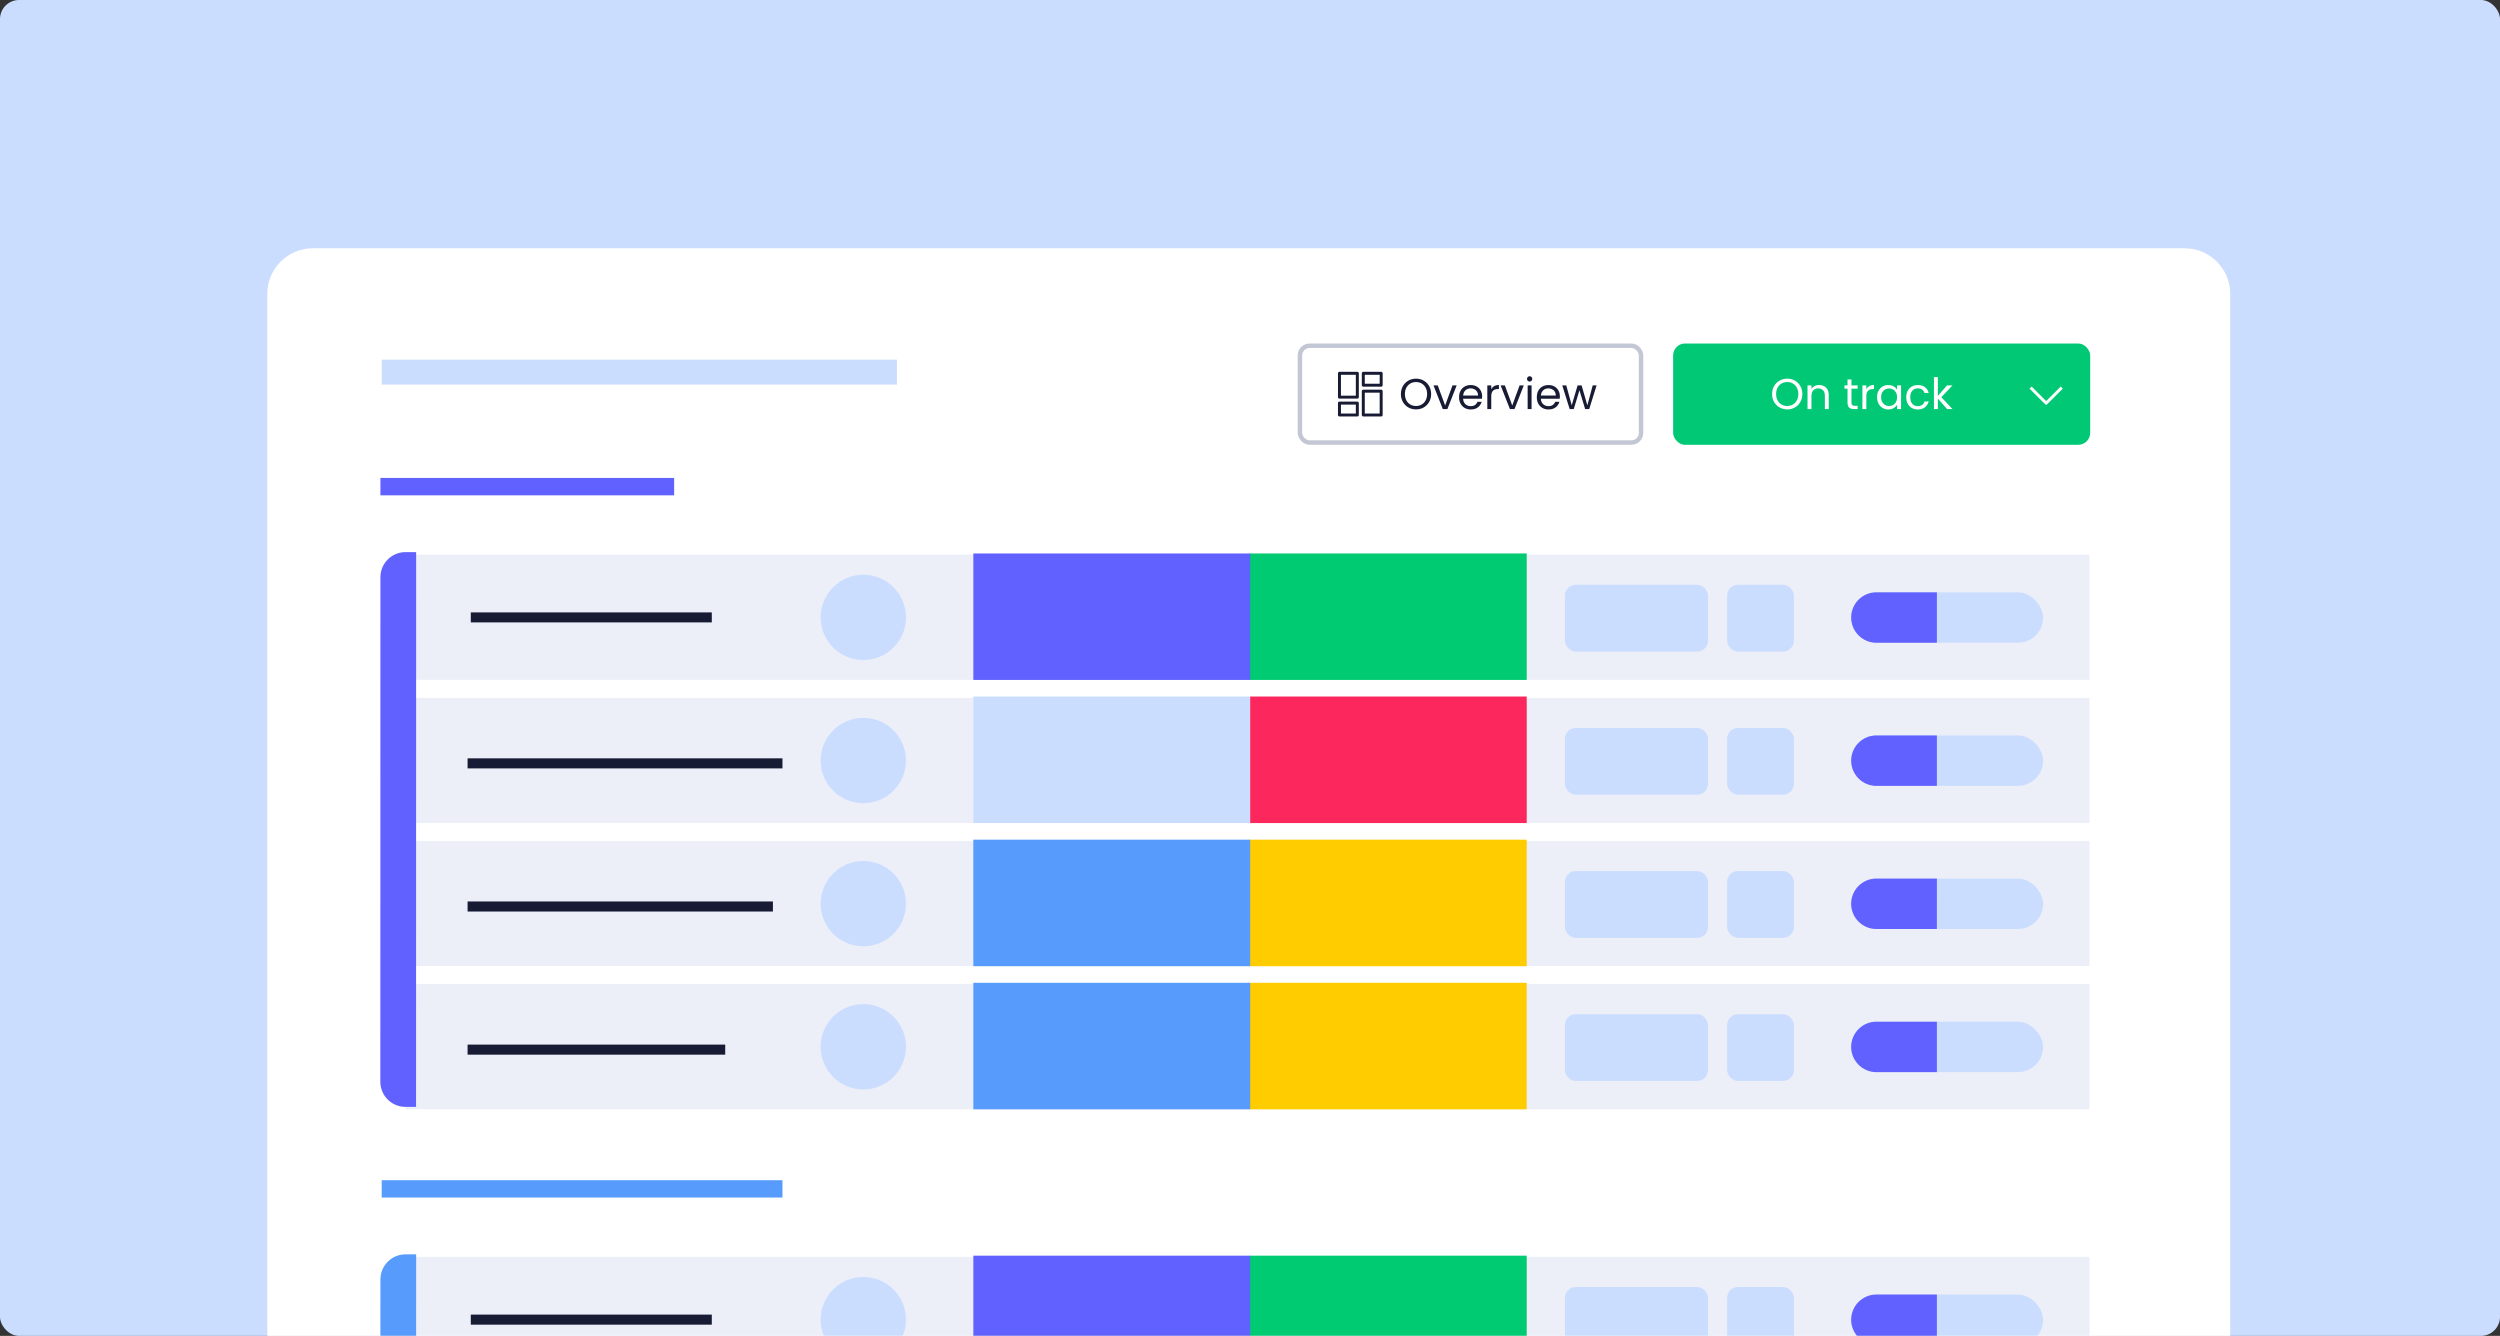 <svg width="262" height="140" viewBox="0 0 262 140" fill="none" xmlns="http://www.w3.org/2000/svg">
<rect x="0" y="0" width="262" height="140" fill="#333333" stroke="none"/>
<g clip-path="url(#clip0_11102_205546)">
<rect width="262" height="140" rx="2" fill="#CBDDFF"/>
<path d="M28.014 30.798C28.014 28.159 30.153 26.02 32.791 26.02H228.95C231.588 26.02 233.727 28.159 233.727 30.798V140.741C233.727 143.379 231.588 145.518 228.95 145.518H32.791C30.153 145.518 28.014 143.379 28.014 140.741V30.798Z" fill="white"/>
<rect width="176.483" height="13.123" transform="matrix(1 0 -0 1 42.502 58.129)" fill="#ECEFF8"/>
<rect x="164.002" y="61.285" width="15" height="7" rx="1.14" fill="#CBDDFF"/>
<rect x="181.002" y="61.285" width="7" height="7" rx="1.14" fill="#CBDDFF"/>
<path d="M49.34 64.703L74.597 64.703" stroke="#181B34" stroke-width="1.052"/>
<rect width="29.015" height="13.257" transform="matrix(1 0 -0 1 130.986 58)" fill="#00CA72"/>
<rect width="29.015" height="13.257" transform="matrix(1 0 -0 1 102.006 58)" fill="#6161FF"/>
<rect x="194.004" y="62.074" width="20.115" height="5.286" rx="2.643" fill="#CBDDFF"/>
<path d="M194.003 64.717C194.004 63.258 195.187 62.075 196.647 62.075L202.986 62.076L202.985 67.362L196.646 67.361C195.186 67.361 194.003 66.177 194.003 64.717Z" fill="#6161FF"/>
<circle cx="90.475" cy="64.703" r="4.473" fill="#CBDDFF"/>
<rect width="176.483" height="13.123" transform="matrix(1 0 -0 1 42.502 73.129)" fill="#ECEFF8"/>
<rect x="164.002" y="76.285" width="15" height="7" rx="1.14" fill="#CBDDFF"/>
<rect x="181.002" y="76.285" width="7" height="7" rx="1.14" fill="#CBDDFF"/>
<path d="M49.002 80H82.002" stroke="#181B34" stroke-width="1.052"/>
<rect width="29.015" height="13.257" transform="matrix(1 0 -0 1 130.986 73)" fill="#FB275D"/>
<rect width="29.015" height="13.257" transform="matrix(1 0 -0 1 102.006 73)" fill="#CBDDFF"/>
<rect x="194.004" y="77.074" width="20.115" height="5.286" rx="2.643" fill="#CBDDFF"/>
<path d="M194.003 79.717C194.004 78.258 195.187 77.075 196.647 77.075L202.986 77.076L202.985 82.362L196.646 82.361C195.186 82.361 194.003 81.177 194.003 79.717Z" fill="#6161FF"/>
<circle cx="90.475" cy="79.703" r="4.473" fill="#CBDDFF"/>
<rect width="178.896" height="13.123" transform="matrix(1 0 -0 1 40.09 88.129)" fill="#ECEFF8"/>
<rect x="164.002" y="91.285" width="15" height="7" rx="1.14" fill="#CBDDFF"/>
<rect x="181.002" y="91.285" width="7" height="7" rx="1.14" fill="#CBDDFF"/>
<path d="M49.002 95H81.002" stroke="#181B34" stroke-width="1.052"/>
<rect width="29.015" height="13.257" transform="matrix(1 0 -0 1 130.986 88)" fill="#FFCC00"/>
<rect width="29.015" height="13.257" transform="matrix(1 0 -0 1 102.004 88)" fill="#579BFC"/>
<rect x="194.002" y="92.074" width="20.115" height="5.286" rx="2.643" fill="#CBDDFF"/>
<path d="M194.001 94.717C194.002 93.258 195.185 92.075 196.645 92.075L202.985 92.076L202.983 97.362L196.644 97.361C195.184 97.361 194.001 96.177 194.001 94.717Z" fill="#6161FF"/>
<circle cx="90.475" cy="94.703" r="4.473" fill="#CBDDFF"/>
<rect width="176.483" height="13.123" transform="matrix(1 0 -0 1 42.502 103.129)" fill="#ECEFF8"/>
<rect x="164.002" y="106.285" width="15" height="7" rx="1.14" fill="#CBDDFF"/>
<rect x="181.002" y="106.285" width="7" height="7" rx="1.14" fill="#CBDDFF"/>
<path d="M49.002 110H76.002" stroke="#181B34" stroke-width="1.052"/>
<rect width="29.015" height="13.257" transform="matrix(1 0 -0 1 130.986 103)" fill="#FFCC00"/>
<rect width="29.015" height="13.257" transform="matrix(1 0 -0 1 102.006 103)" fill="#579BFC"/>
<rect x="194.004" y="107.074" width="20.115" height="5.286" rx="2.643" fill="#CBDDFF"/>
<path d="M194.003 109.717C194.004 108.258 195.187 107.074 196.647 107.075L202.986 107.076L202.985 112.362L196.646 112.361C195.186 112.361 194.003 111.177 194.003 109.717Z" fill="#6161FF"/>
<circle cx="90.475" cy="109.703" r="4.473" fill="#CBDDFF"/>
<path d="M39.867 60.492C39.867 59.039 41.045 57.862 42.498 57.862L43.612 57.862L43.603 116L42.489 116C41.036 116 39.859 114.821 39.859 113.368L39.867 60.492Z" fill="#6161FF"/>
<path d="M39.867 51H70.65" stroke="#6161FF" stroke-width="1.821"/>
<path d="M40.002 39H94.002" stroke="#CBDDFF" stroke-width="2.61"/>
<mask id="mask0_11102_205546" style="mask-type:alpha" maskUnits="userSpaceOnUse" x="28" y="118" width="206" height="28">
<path d="M28.005 122.777C28.005 120.139 30.145 118 32.783 118.001L228.942 118.041C231.58 118.041 233.719 120.181 233.718 122.819L233.715 140.467C233.714 143.106 231.575 145.244 228.936 145.244L32.778 145.204C30.139 145.203 28.001 143.064 28.001 140.426L28.005 122.777Z" fill="white"/>
</mask>
<g mask="url(#mask0_11102_205546)">
<rect width="176.483" height="13.123" transform="matrix(1 0 -0 1 42.502 131.723)" fill="#ECEFF8"/>
<rect x="164.002" y="134.879" width="15" height="7" rx="1.14" fill="#CBDDFF"/>
<rect x="181.002" y="134.879" width="7" height="7" rx="1.14" fill="#CBDDFF"/>
<path d="M49.34 138.297L74.597 138.297" stroke="#181B34" stroke-width="1.052"/>
<rect width="29.015" height="13.257" transform="matrix(1 0 -0 1 130.986 131.594)" fill="#00CA72"/>
<rect width="29.015" height="13.257" transform="matrix(1 0 -0 1 102.006 131.594)" fill="#6161FF"/>
<rect x="194.004" y="135.668" width="20.115" height="5.286" rx="2.643" fill="#CBDDFF"/>
<path d="M194.003 138.311C194.004 136.851 195.187 135.668 196.647 135.669L202.986 135.67L202.985 140.956L196.646 140.955C195.186 140.955 194.003 139.771 194.003 138.311Z" fill="#6161FF"/>
<circle cx="90.475" cy="138.297" r="4.473" fill="#CBDDFF"/>
<path d="M39.867 134.086C39.867 132.633 41.045 131.455 42.498 131.456L43.612 131.456L43.603 189.594L42.489 189.594C41.036 189.593 39.859 188.415 39.859 186.962L39.867 134.086Z" fill="#579BFC"/>
<path d="M40.002 124.594H82.002" stroke="#579BFC" stroke-width="1.821"/>
</g>
<rect x="136.235" y="36.233" width="35.748" height="10.148" rx="1.015" stroke="#C3C6D4" stroke-width="0.467"/>
<path d="M148.398 42.905C148.105 42.905 147.838 42.837 147.597 42.701C147.356 42.562 147.164 42.371 147.022 42.126C146.883 41.879 146.814 41.601 146.814 41.293C146.814 40.985 146.883 40.709 147.022 40.465C147.164 40.217 147.356 40.026 147.597 39.89C147.838 39.751 148.105 39.682 148.398 39.682C148.694 39.682 148.963 39.751 149.204 39.89C149.445 40.026 149.636 40.216 149.774 40.46C149.913 40.705 149.983 40.982 149.983 41.293C149.983 41.604 149.913 41.882 149.774 42.126C149.636 42.371 149.445 42.562 149.204 42.701C148.963 42.837 148.694 42.905 148.398 42.905ZM148.398 42.547C148.619 42.547 148.816 42.496 148.991 42.393C149.169 42.291 149.308 42.144 149.408 41.954C149.51 41.764 149.562 41.544 149.562 41.293C149.562 41.04 149.51 40.819 149.408 40.632C149.308 40.442 149.171 40.296 148.996 40.193C148.821 40.09 148.622 40.039 148.398 40.039C148.175 40.039 147.976 40.09 147.801 40.193C147.626 40.296 147.487 40.442 147.384 40.632C147.285 40.819 147.235 41.04 147.235 41.293C147.235 41.544 147.285 41.764 147.384 41.954C147.487 42.144 147.626 42.291 147.801 42.393C147.979 42.496 148.178 42.547 148.398 42.547ZM151.45 42.493L152.22 40.392H152.659L151.685 42.873H151.205L150.232 40.392H150.676L151.45 42.493ZM155.327 41.538C155.327 41.616 155.323 41.699 155.314 41.787H153.331C153.346 42.031 153.429 42.223 153.58 42.361C153.734 42.497 153.92 42.565 154.137 42.565C154.315 42.565 154.463 42.525 154.58 42.443C154.701 42.358 154.786 42.247 154.834 42.108H155.278C155.211 42.346 155.078 42.541 154.879 42.692C154.68 42.84 154.433 42.914 154.137 42.914C153.901 42.914 153.69 42.861 153.503 42.755C153.319 42.65 153.174 42.5 153.069 42.307C152.963 42.111 152.91 41.885 152.91 41.628C152.91 41.372 152.961 41.147 153.064 40.954C153.167 40.761 153.31 40.613 153.494 40.51C153.681 40.404 153.895 40.352 154.137 40.352C154.372 40.352 154.58 40.403 154.762 40.505C154.943 40.608 155.081 40.75 155.178 40.931C155.278 41.109 155.327 41.311 155.327 41.538ZM154.902 41.452C154.902 41.295 154.867 41.16 154.798 41.049C154.728 40.934 154.633 40.848 154.513 40.791C154.395 40.73 154.264 40.7 154.119 40.7C153.911 40.7 153.732 40.767 153.585 40.899C153.44 41.032 153.357 41.216 153.336 41.452H154.902ZM156.283 40.795C156.356 40.653 156.458 40.543 156.591 40.465C156.727 40.386 156.891 40.347 157.084 40.347V40.773H156.976C156.514 40.773 156.283 41.023 156.283 41.524V42.873H155.871V40.392H156.283V40.795ZM158.483 42.493L159.253 40.392H159.692L158.719 42.873H158.239L157.266 40.392H157.709L158.483 42.493ZM160.31 39.989C160.232 39.989 160.165 39.962 160.111 39.908C160.057 39.854 160.03 39.787 160.03 39.709C160.03 39.63 160.057 39.564 160.111 39.51C160.165 39.455 160.232 39.428 160.31 39.428C160.386 39.428 160.449 39.455 160.5 39.51C160.555 39.564 160.582 39.63 160.582 39.709C160.582 39.787 160.555 39.854 160.5 39.908C160.449 39.962 160.386 39.989 160.31 39.989ZM160.509 40.392V42.873H160.097V40.392H160.509ZM163.475 41.538C163.475 41.616 163.47 41.699 163.461 41.787H161.479C161.494 42.031 161.577 42.223 161.728 42.361C161.881 42.497 162.067 42.565 162.284 42.565C162.462 42.565 162.61 42.525 162.728 42.443C162.849 42.358 162.933 42.247 162.982 42.108H163.425C163.359 42.346 163.226 42.541 163.027 42.692C162.828 42.84 162.58 42.914 162.284 42.914C162.049 42.914 161.838 42.861 161.651 42.755C161.467 42.65 161.322 42.5 161.216 42.307C161.11 42.111 161.058 41.885 161.058 41.628C161.058 41.372 161.109 41.147 161.212 40.954C161.314 40.761 161.457 40.613 161.642 40.51C161.829 40.404 162.043 40.352 162.284 40.352C162.52 40.352 162.728 40.403 162.909 40.505C163.09 40.608 163.229 40.75 163.326 40.931C163.425 41.109 163.475 41.311 163.475 41.538ZM163.049 41.452C163.049 41.295 163.015 41.16 162.945 41.049C162.876 40.934 162.781 40.848 162.66 40.791C162.542 40.73 162.411 40.7 162.266 40.7C162.058 40.7 161.88 40.767 161.732 40.899C161.587 41.032 161.504 41.216 161.483 41.452H163.049ZM167.323 40.392L166.549 42.873H166.124L165.526 40.904L164.929 42.873H164.503L163.724 40.392H164.145L164.716 42.475L165.332 40.392H165.753L166.355 42.479L166.916 40.392H167.323Z" fill="#181B34"/>
<rect x="140.375" y="39.121" width="1.873" height="2.498" stroke="#181B34" stroke-width="0.312" stroke-linejoin="round"/>
<rect x="140.375" y="42.243" width="1.873" height="1.249" stroke="#181B34" stroke-width="0.312" stroke-linejoin="round"/>
<rect x="142.873" y="40.994" width="1.873" height="2.498" stroke="#181B34" stroke-width="0.312" stroke-linejoin="round"/>
<rect x="142.873" y="39.121" width="1.873" height="1.249" stroke="#181B34" stroke-width="0.312" stroke-linejoin="round"/>
<rect x="175.344" y="36" width="43.708" height="10.615" rx="1.249" fill="#00C875"/>
<path d="M187.3 42.905C187.007 42.905 186.74 42.837 186.499 42.701C186.257 42.562 186.066 42.371 185.924 42.126C185.785 41.879 185.716 41.601 185.716 41.293C185.716 40.985 185.785 40.709 185.924 40.465C186.066 40.217 186.257 40.026 186.499 39.89C186.74 39.751 187.007 39.682 187.3 39.682C187.596 39.682 187.864 39.751 188.106 39.89C188.347 40.026 188.537 40.216 188.676 40.46C188.815 40.705 188.885 40.982 188.885 41.293C188.885 41.604 188.815 41.882 188.676 42.126C188.537 42.371 188.347 42.562 188.106 42.701C187.864 42.837 187.596 42.905 187.3 42.905ZM187.3 42.547C187.52 42.547 187.718 42.496 187.893 42.393C188.071 42.291 188.21 42.144 188.31 41.954C188.412 41.764 188.464 41.544 188.464 41.293C188.464 41.04 188.412 40.819 188.31 40.632C188.21 40.442 188.073 40.296 187.898 40.193C187.723 40.09 187.523 40.039 187.3 40.039C187.077 40.039 186.878 40.09 186.703 40.193C186.528 40.296 186.389 40.442 186.286 40.632C186.186 40.819 186.137 41.04 186.137 41.293C186.137 41.544 186.186 41.764 186.286 41.954C186.389 42.144 186.528 42.291 186.703 42.393C186.881 42.496 187.08 42.547 187.3 42.547ZM190.637 40.347C190.939 40.347 191.183 40.439 191.37 40.623C191.557 40.804 191.651 41.067 191.651 41.411V42.873H191.244V41.47C191.244 41.222 191.182 41.034 191.058 40.904C190.934 40.771 190.765 40.705 190.551 40.705C190.334 40.705 190.16 40.773 190.03 40.908C189.904 41.044 189.84 41.242 189.84 41.501V42.873H189.428V40.392H189.84V40.745C189.922 40.619 190.032 40.521 190.171 40.451C190.313 40.382 190.468 40.347 190.637 40.347ZM194.033 40.732V42.194C194.033 42.315 194.059 42.401 194.11 42.452C194.162 42.5 194.251 42.525 194.377 42.525H194.681V42.873H194.309C194.08 42.873 193.908 42.82 193.793 42.715C193.679 42.609 193.621 42.435 193.621 42.194V40.732H193.3V40.392H193.621V39.768H194.033V40.392H194.681V40.732H194.033ZM195.592 40.795C195.664 40.653 195.767 40.543 195.9 40.465C196.035 40.386 196.2 40.347 196.393 40.347V40.773H196.284C195.823 40.773 195.592 41.023 195.592 41.524V42.873H195.18V40.392H195.592V40.795ZM196.715 41.624C196.715 41.37 196.766 41.148 196.869 40.958C196.971 40.765 197.111 40.616 197.29 40.51C197.471 40.404 197.671 40.352 197.892 40.352C198.109 40.352 198.298 40.398 198.457 40.492C198.617 40.586 198.737 40.703 198.815 40.845V40.392H199.232V42.873H198.815V42.411C198.734 42.556 198.611 42.677 198.448 42.773C198.288 42.867 198.101 42.914 197.887 42.914C197.667 42.914 197.468 42.859 197.29 42.751C197.111 42.642 196.971 42.49 196.869 42.294C196.766 42.097 196.715 41.874 196.715 41.624ZM198.815 41.628C198.815 41.441 198.777 41.278 198.702 41.139C198.626 41 198.524 40.895 198.394 40.822C198.267 40.747 198.127 40.709 197.973 40.709C197.819 40.709 197.679 40.745 197.552 40.818C197.425 40.89 197.324 40.996 197.249 41.135C197.173 41.273 197.136 41.437 197.136 41.624C197.136 41.814 197.173 41.98 197.249 42.122C197.324 42.26 197.425 42.367 197.552 42.443C197.679 42.515 197.819 42.552 197.973 42.552C198.127 42.552 198.267 42.515 198.394 42.443C198.524 42.367 198.626 42.26 198.702 42.122C198.777 41.98 198.815 41.815 198.815 41.628ZM199.774 41.628C199.774 41.372 199.825 41.148 199.928 40.958C200.03 40.765 200.172 40.616 200.353 40.51C200.537 40.404 200.747 40.352 200.982 40.352C201.287 40.352 201.538 40.425 201.734 40.573C201.933 40.721 202.064 40.926 202.128 41.189H201.684C201.642 41.038 201.559 40.919 201.435 40.831C201.314 40.744 201.164 40.7 200.982 40.7C200.747 40.7 200.557 40.782 200.412 40.945C200.267 41.105 200.195 41.332 200.195 41.628C200.195 41.927 200.267 42.158 200.412 42.321C200.557 42.484 200.747 42.565 200.982 42.565C201.164 42.565 201.314 42.523 201.435 42.438C201.556 42.354 201.639 42.233 201.684 42.076H202.128C202.061 42.33 201.929 42.533 201.729 42.687C201.53 42.838 201.281 42.914 200.982 42.914C200.747 42.914 200.537 42.861 200.353 42.755C200.172 42.65 200.03 42.5 199.928 42.307C199.825 42.114 199.774 41.888 199.774 41.628ZM204.063 42.873L203.089 41.778V42.873H202.677V39.523H203.089V41.492L204.045 40.392H204.619L203.452 41.628L204.624 42.873H204.063Z" fill="white"/>
<path d="M216.068 40.619L214.437 42.25L212.807 40.619" stroke="white" stroke-width="0.312" stroke-linejoin="round"/>
</g>
<defs>
<clipPath id="clip0_11102_205546">
<rect width="262" height="140" rx="2" fill="white"/>
</clipPath>
</defs>
</svg>
